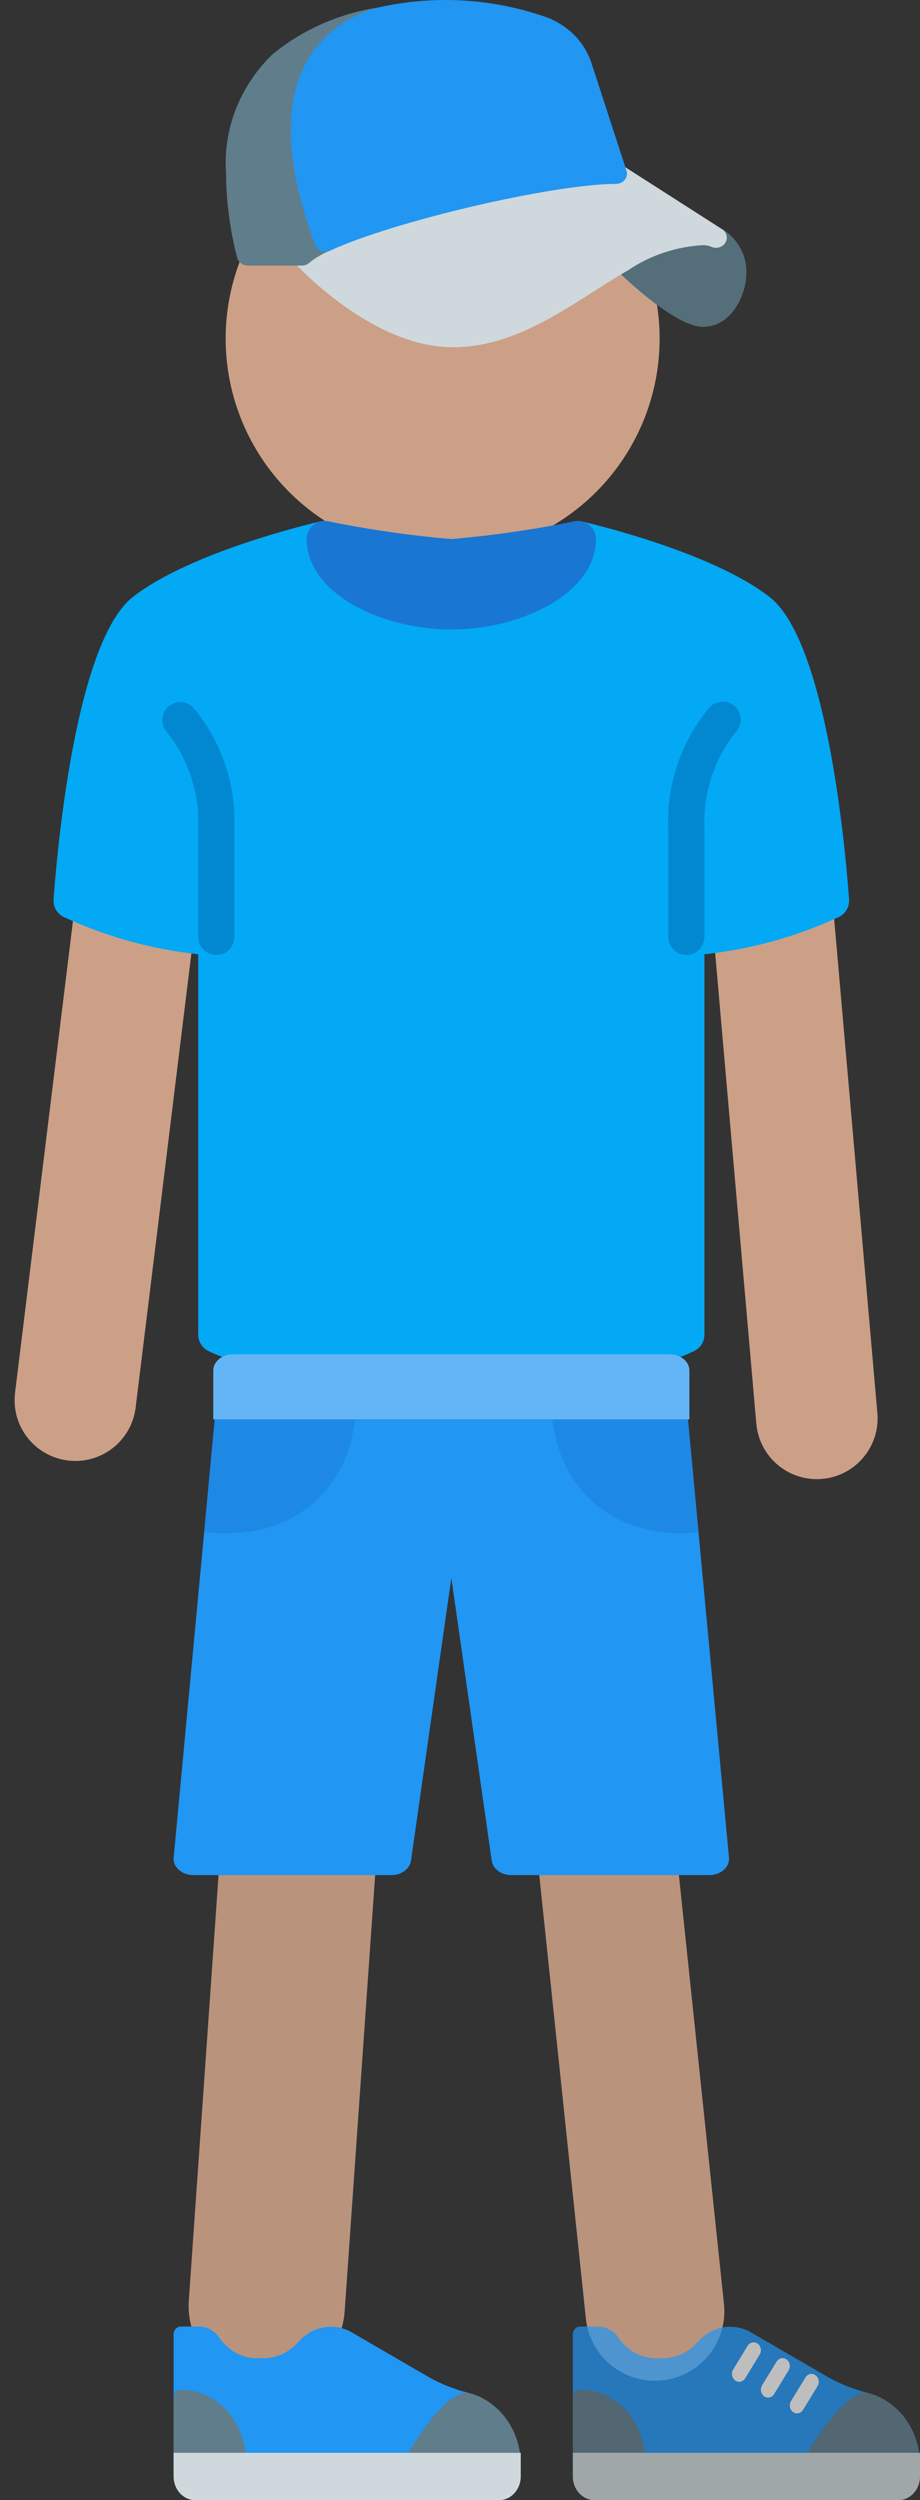 <svg width="53" height="144" viewBox="0 0 53 144" fill="none" xmlns="http://www.w3.org/2000/svg">
<rect x="0" y="0" width="53" height="144" fill="#333333" stroke="none"/>
<path d="M41 52.61L47.973 52L50.544 81.388C50.713 83.313 49.288 85.011 47.363 85.18C45.437 85.348 43.74 83.924 43.571 81.998L41 52.61Z" fill="#CCA087"/>
<path d="M30.719 104.699L38.675 103.862L41.707 132.703C41.938 134.9 40.344 136.869 38.147 137.1C35.95 137.331 33.981 135.737 33.751 133.54L30.719 104.699Z" fill="#CCA087" fill-opacity="0.88"/>
<path d="M12.865 104.072L21.843 104.699L19.855 133.13C19.682 135.609 17.531 137.478 15.052 137.305C12.573 137.132 10.704 134.981 10.877 132.502L12.865 104.072Z" fill="#CCA087" fill-opacity="0.88"/>
<path d="M4.462 50.939L11.409 51.792L7.814 81.072C7.579 82.99 5.832 84.355 3.914 84.119C1.995 83.884 0.631 82.137 0.867 80.219L4.462 50.939Z" fill="#CCA087"/>
<circle cx="25.5" cy="19.5" r="12.5" fill="#CCA087"/>
<path d="M41.786 13.31C41.71 13.254 41.626 13.207 41.537 13.17C41.211 13.019 40.852 12.941 40.489 12.944C38.716 13.049 37.006 13.607 35.544 14.558C35.25 14.728 35.157 15.09 35.337 15.367C35.362 15.406 35.393 15.443 35.428 15.476L35.678 15.711C36.44 16.442 39.048 18.826 40.492 18.826C42.271 18.826 42.989 16.751 42.989 15.886C43.078 14.891 42.626 13.921 41.786 13.31Z" fill="#546E7A"/>
<path d="M41.613 13.21L35.845 9.517C35.742 9.451 35.62 9.416 35.495 9.415C31.681 9.415 22.291 11.601 18.471 13.377C17.915 13.603 17.401 13.911 16.95 14.291C16.719 14.508 16.705 14.857 16.917 15.09C17.1 15.29 21.427 20 26.081 20C29.16 20 31.721 18.369 34.197 16.792C34.868 16.365 35.531 15.941 36.194 15.561C37.453 14.709 38.942 14.21 40.489 14.12C40.662 14.116 40.833 14.151 40.989 14.222C41.303 14.356 41.673 14.224 41.815 13.928C41.937 13.674 41.852 13.374 41.613 13.21Z" fill="#CFD8DC"/>
<path d="M22.606 0.852C22.525 0.546 22.203 0.355 21.875 0.418C19.589 0.756 17.45 1.693 15.703 3.123C13.812 4.954 12.838 7.455 13.022 10.003C13.036 11.64 13.253 13.27 13.668 14.859C13.74 15.117 13.988 15.296 14.271 15.296H17.392C17.558 15.296 17.716 15.234 17.834 15.124C18.185 14.839 18.582 14.608 19.01 14.439C19.297 14.31 19.434 13.998 19.329 13.715C17.774 9.514 17.581 6.29 18.754 4.136C19.465 2.866 20.704 1.931 22.176 1.558C22.497 1.469 22.686 1.158 22.606 0.852Z" fill="#607D8B"/>
<path d="M36.092 9.831L34.068 3.617C33.678 2.435 32.746 1.48 31.53 1.012C28.429 -0.094 25.048 -0.299 21.823 0.424C20.02 0.887 18.505 2.038 17.642 3.598C16.306 6.05 16.475 9.585 18.15 14.103C18.208 14.263 18.336 14.391 18.502 14.456C18.668 14.52 18.855 14.513 19.015 14.438C22.649 12.747 31.89 10.591 35.495 10.591C35.84 10.591 36.119 10.328 36.119 10.003C36.119 9.945 36.11 9.887 36.092 9.831Z" fill="#2196F3"/>
<path d="M44.349 34.397C40.998 31.762 33.826 30.104 33.522 30.035C32.961 29.907 32.403 30.258 32.275 30.819C32.258 30.895 32.249 30.972 32.249 31.049C32.249 32.455 29.364 34.174 26 34.174C22.636 34.174 19.751 32.455 19.751 31.049C19.751 30.732 19.607 30.433 19.36 30.235C19.115 30.031 18.788 29.954 18.478 30.027C18.174 30.095 11.005 31.756 7.647 34.389C4.179 37.126 3.191 50.315 3.087 51.809C3.059 52.233 3.291 52.632 3.674 52.817C6.122 53.95 8.738 54.675 11.419 54.962V76.876C11.42 77.261 11.633 77.614 11.973 77.794C12.142 77.886 16.231 80 26 80C35.77 80 39.858 77.886 40.027 77.794C40.367 77.614 40.581 77.261 40.581 76.876V54.962C43.262 54.675 45.877 53.95 48.324 52.817C48.708 52.633 48.941 52.234 48.913 51.809C48.809 50.315 47.822 37.126 44.349 34.397Z" fill="#03A9F4"/>
<path d="M12.46 55.004C11.885 55.004 11.419 54.538 11.419 53.962V47.713C11.504 45.723 10.873 43.767 9.64 42.202C9.241 41.788 9.252 41.129 9.666 40.729C10.069 40.339 10.709 40.339 11.113 40.729C12.755 42.676 13.607 45.168 13.502 47.713V53.962C13.502 54.538 13.036 55.004 12.46 55.004Z" fill="#0288D1"/>
<path d="M39.539 55.004C38.964 55.004 38.498 54.538 38.498 53.962V47.713C38.392 45.168 39.244 42.675 40.885 40.727C41.285 40.313 41.944 40.302 42.358 40.701C42.772 41.101 42.783 41.76 42.383 42.174C42.375 42.183 42.367 42.191 42.358 42.2C41.125 43.766 40.495 45.722 40.581 47.713V53.962C40.581 54.538 40.115 55.004 39.539 55.004Z" fill="#0288D1"/>
<path d="M33.953 30.247C33.715 30.048 33.4 29.967 33.095 30.027C30.751 30.502 28.382 30.843 26 31.049C23.618 30.843 21.249 30.502 18.905 30.027C18.601 29.967 18.285 30.048 18.047 30.247C17.808 30.445 17.669 30.739 17.668 31.049C17.668 34.174 21.976 36.257 26 36.257C30.024 36.257 34.332 34.174 34.332 31.049C34.332 30.739 34.193 30.445 33.953 30.247Z" fill="#1976D2"/>
<g opacity="0.7">
<path d="M49.987 137.818C49.176 137.619 48.392 137.306 47.654 136.886L43.25 134.327C42.233 133.754 40.992 133.978 40.199 134.879C39.629 135.531 38.824 135.875 38 135.818C37.104 135.893 36.233 135.476 35.677 134.706C35.407 134.265 34.953 134 34.467 134H33.417C33.187 134 33 134.204 33 134.455V138.091C33 138.342 33.187 138.545 33.417 138.545C35.028 138.545 36.333 139.97 36.333 141.727C36.333 141.978 36.52 142.182 36.75 142.182H46.75C46.893 142.182 47.025 142.102 47.102 141.971C48.013 140.406 49.338 138.718 49.892 138.718C50.122 138.717 50.307 138.512 50.306 138.261C50.305 138.052 50.174 137.871 49.988 137.822V137.818H49.987Z" fill="#2196F3"/>
<path d="M49.986 137.818C49.955 137.81 49.923 137.806 49.892 137.806C48.635 137.806 46.9 140.619 46.398 141.481C46.275 141.693 46.333 141.974 46.527 142.108C46.593 142.155 46.671 142.179 46.75 142.179H52.583C52.812 142.179 52.999 141.977 53 141.727C52.907 139.837 51.677 138.242 49.986 137.818Z" fill="#607D8B"/>
<path d="M33.417 137.636C33.187 137.636 33 137.84 33 138.091V141.727C33 141.978 33.187 142.182 33.417 142.182H36.75C36.98 142.182 37.167 141.978 37.167 141.727C37.167 139.468 35.488 137.636 33.417 137.636Z" fill="#607D8B"/>
<path d="M42.583 137.182C42.353 137.182 42.167 136.978 42.167 136.727C42.167 136.638 42.191 136.55 42.237 136.475L43.07 135.112C43.198 134.903 43.456 134.847 43.648 134.986C43.839 135.125 43.891 135.407 43.763 135.616L42.93 136.98C42.853 137.106 42.723 137.182 42.583 137.182Z" fill="#FAFAFA"/>
<path d="M44.25 138.091C44.02 138.091 43.834 137.887 43.834 137.636C43.834 137.547 43.858 137.459 43.903 137.385L44.737 136.021C44.864 135.812 45.123 135.756 45.315 135.895C45.506 136.034 45.558 136.317 45.43 136.525L44.597 137.889C44.519 138.015 44.389 138.091 44.25 138.091Z" fill="#FAFAFA"/>
<path d="M45.917 139C45.687 139 45.5 138.796 45.5 138.545C45.5 138.456 45.525 138.368 45.57 138.294L46.403 136.93C46.531 136.721 46.79 136.665 46.981 136.804C47.173 136.943 47.224 137.226 47.097 137.435L46.263 138.798C46.186 138.924 46.056 139 45.917 139Z" fill="#FAFAFA"/>
<path d="M53 141.273H33V142.636C33 143.389 33.56 144 34.25 144H51.75C52.44 144 53 143.389 53 142.636V141.273Z" fill="#CFD8DC"/>
</g>
<path d="M26.988 137.818C26.176 137.619 25.392 137.306 24.654 136.886L20.25 134.327C19.233 133.754 17.992 133.978 17.199 134.879C16.629 135.531 15.824 135.875 15 135.818C14.104 135.893 13.233 135.476 12.677 134.706C12.407 134.265 11.953 134 11.467 134H10.417C10.187 134 10 134.204 10 134.455V138.091C10 138.342 10.187 138.545 10.417 138.545C12.027 138.545 13.333 139.97 13.333 141.727C13.333 141.978 13.52 142.182 13.75 142.182H23.75C23.893 142.182 24.025 142.102 24.102 141.971C25.013 140.406 26.338 138.718 26.892 138.718C27.122 138.717 27.308 138.512 27.306 138.261C27.305 138.052 27.174 137.871 26.988 137.822V137.818H26.988Z" fill="#2196F3"/>
<path d="M26.986 137.818C26.955 137.81 26.923 137.806 26.892 137.806C25.635 137.806 23.9 140.619 23.398 141.481C23.275 141.693 23.332 141.974 23.527 142.108C23.593 142.155 23.671 142.179 23.75 142.179H29.583C29.812 142.179 29.999 141.977 30 141.727C29.907 139.837 28.677 138.242 26.986 137.818Z" fill="#607D8B"/>
<path d="M10.417 137.636C10.187 137.636 10 137.84 10 138.091V141.727C10 141.978 10.187 142.182 10.417 142.182H13.75C13.98 142.182 14.167 141.978 14.167 141.727C14.167 139.468 12.488 137.636 10.417 137.636Z" fill="#607D8B"/>
<path d="M30 141.273H10V142.636C10 143.389 10.56 144 11.25 144H28.75C29.44 144 30 143.389 30 142.636V141.273Z" fill="#CFD8DC"/>
<path d="M41.996 106.991L39.631 81.75H12.371L10.004 106.991C9.978 107.252 10.088 107.507 10.305 107.7C10.522 107.891 10.826 108 11.144 108H22.541C23.121 108 23.608 107.644 23.677 107.171L26.001 90.883L28.328 107.173C28.394 107.644 28.883 108 29.464 108H40.858C41.178 108 41.48 107.891 41.697 107.7C41.914 107.509 42.022 107.252 41.996 106.991Z" fill="#2196F3"/>
<path d="M39.631 81.75H31.811L32.015 82.83C32.038 82.952 32.611 85.851 35.418 87.392C36.538 88.005 37.832 88.312 39.286 88.312C39.594 88.312 39.916 88.288 40.239 88.262L39.631 81.75Z" fill="#1E88E5"/>
<path d="M12.371 81.75L11.764 88.241C12.186 88.288 12.6 88.312 13 88.312C14.454 88.312 15.748 88.005 16.87 87.39C19.679 85.851 20.25 82.952 20.273 82.828L20.477 81.75H12.371Z" fill="#1E88E5"/>
<path d="M38.572 78H13.43C12.799 78 12.287 78.42 12.287 78.938V81.75H39.715V78.938C39.715 78.42 39.203 78 38.572 78Z" fill="#64B5F6"/>
</svg>

